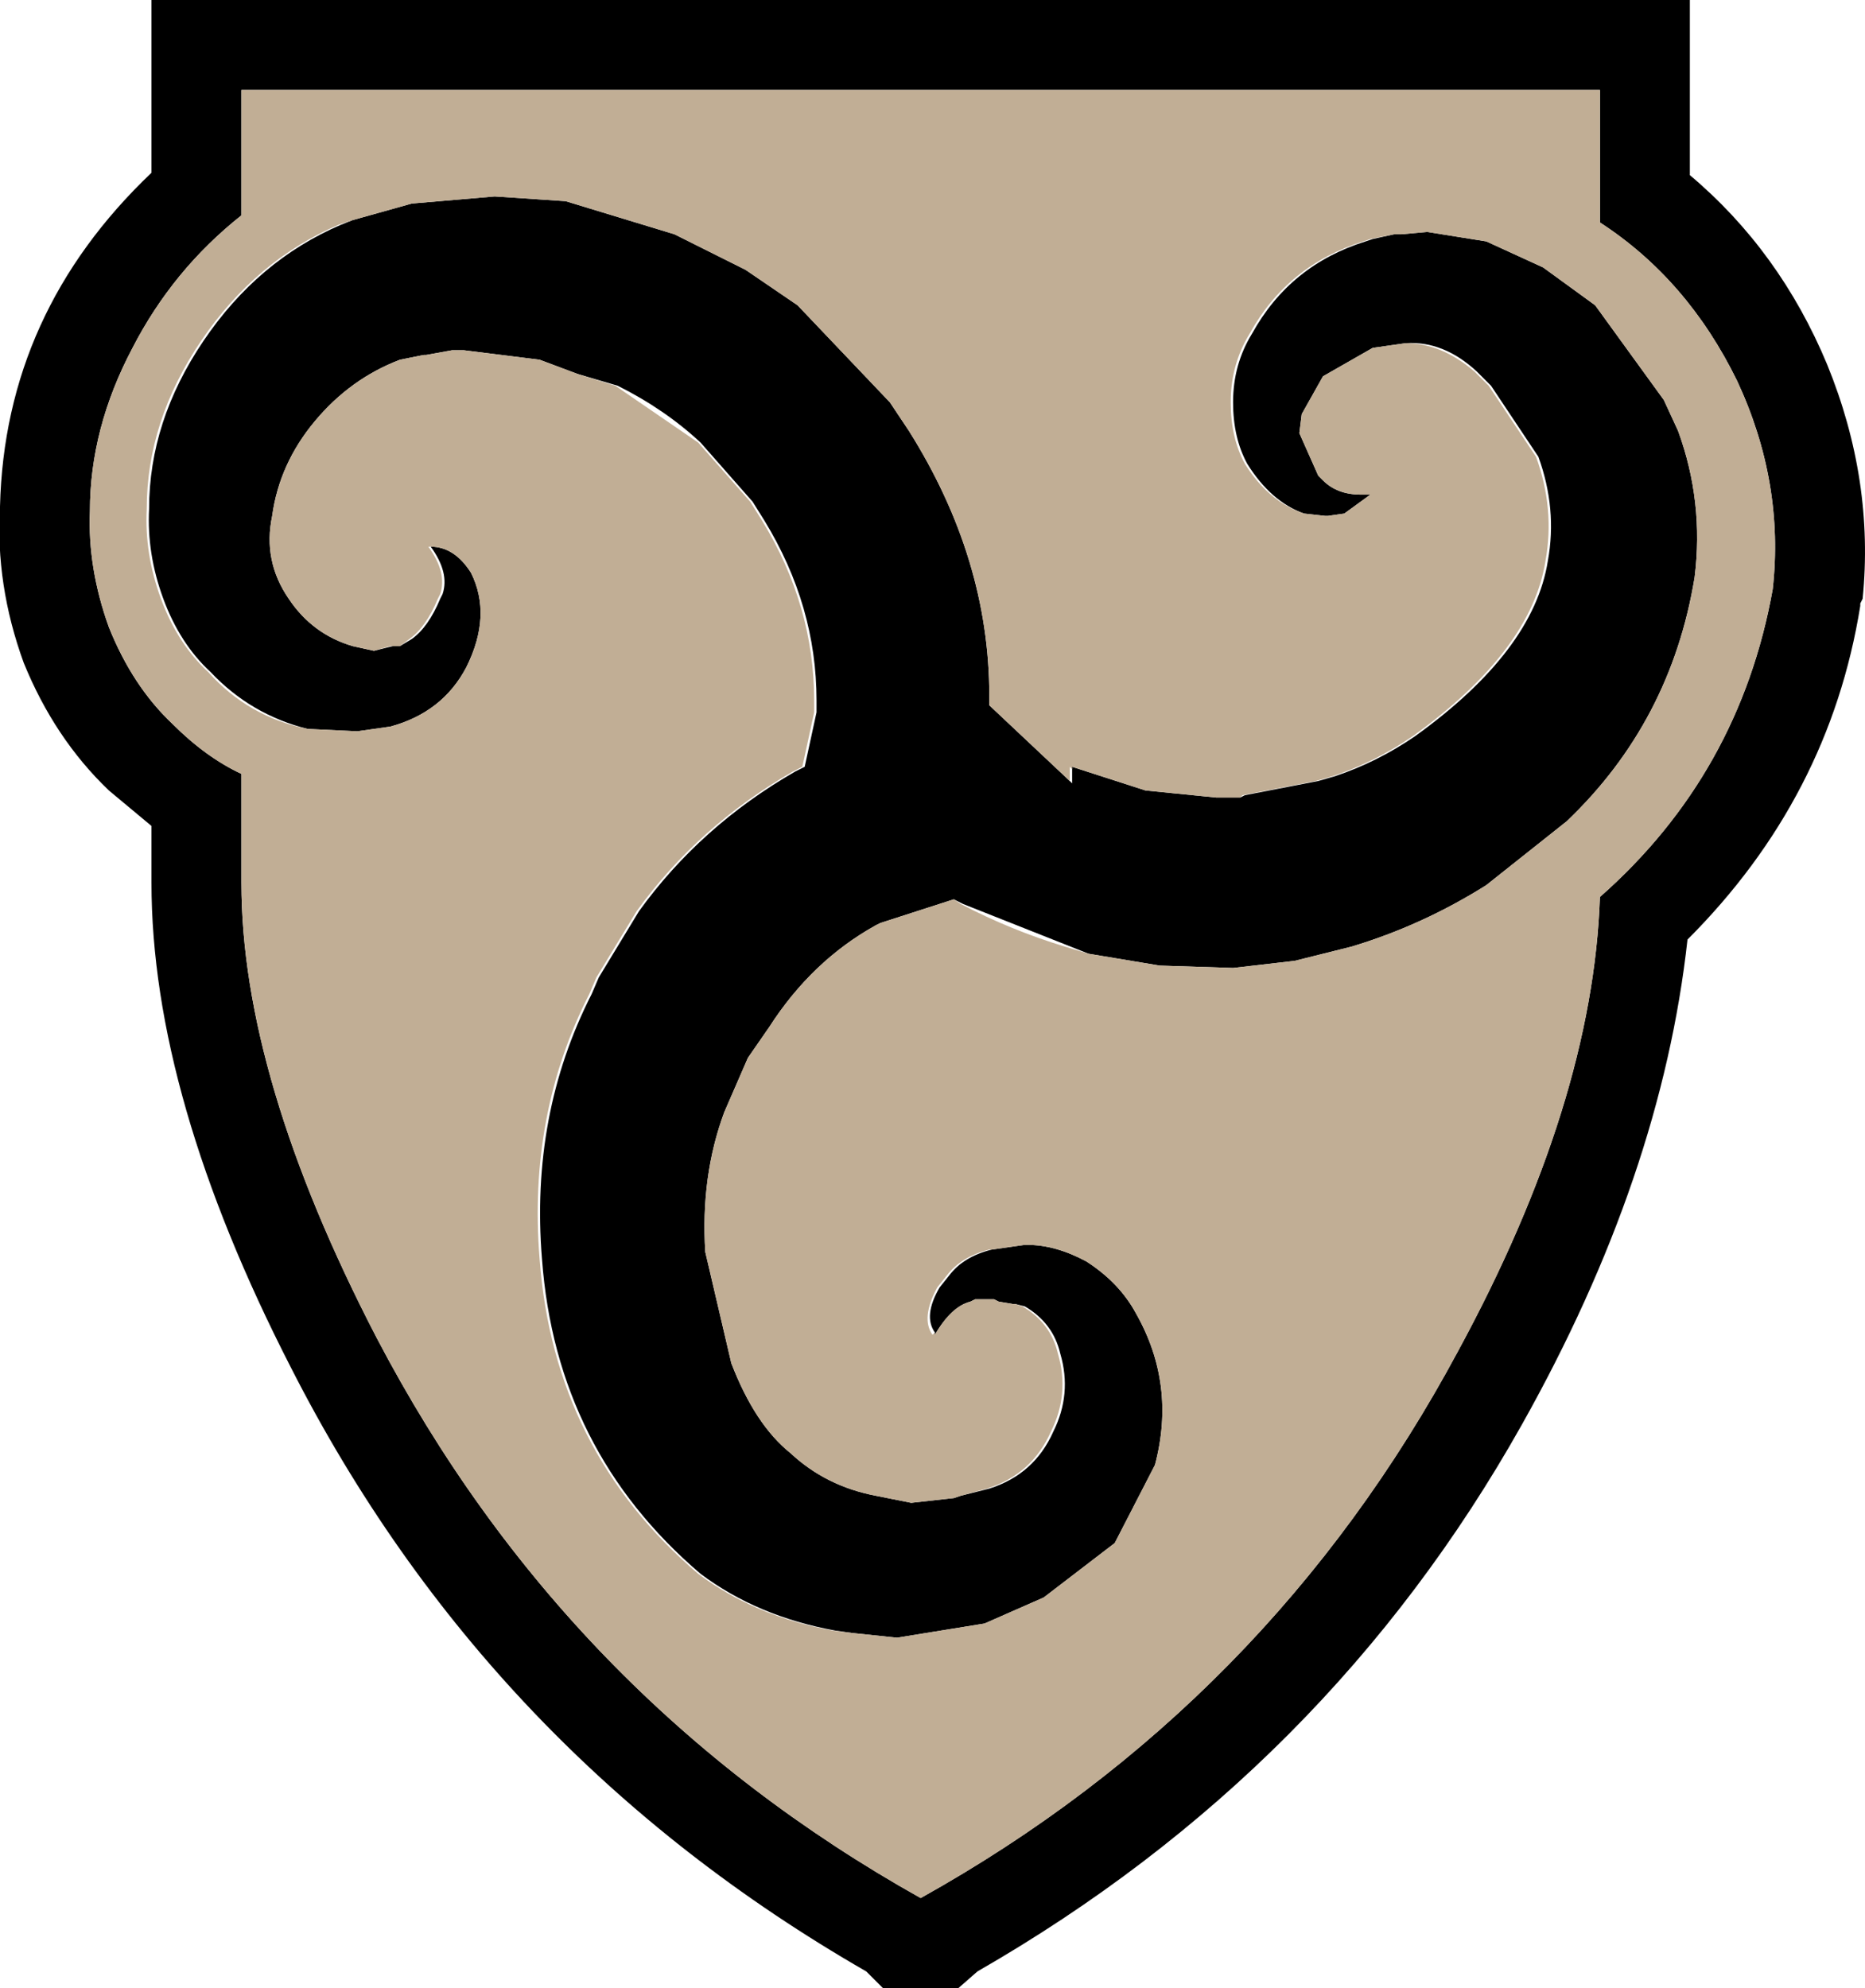 <?xml version="1.0" encoding="UTF-8" standalone="no"?>
<svg xmlns:xlink="http://www.w3.org/1999/xlink" height="42.0px" width="39.4px" xmlns="http://www.w3.org/2000/svg">
  <g transform="matrix(1.0, 0.0, 0.0, 1.0, 19.7, 21.0)">
    <path d="M9.75 -16.05 L9.9 -16.05 10.45 -16.1 11.7 -15.9 12.9 -15.35 14.0 -14.55 15.45 -12.55 15.75 -11.9 Q16.3 -10.4 16.1 -8.8 15.6 -5.75 13.4 -3.65 L11.7 -2.3 Q10.35 -1.45 8.85 -1.0 L7.65 -0.7 6.35 -0.55 4.8 -0.6 3.3 -0.85 0.65 -1.9 0.45 -2.0 -1.1 -1.5 -1.2 -1.45 Q-2.55 -0.7 -3.45 0.7 L-3.9 1.35 -4.4 2.5 Q-4.9 3.85 -4.8 5.45 L-4.25 7.8 Q-3.75 9.1 -3.0 9.7 -2.25 10.4 -1.2 10.6 L-0.45 10.75 0.45 10.65 0.6 10.6 1.2 10.45 Q2.15 10.15 2.55 9.25 2.95 8.45 2.7 7.6 2.55 6.95 1.95 6.6 L1.75 6.55 1.7 6.55 1.4 6.5 1.3 6.45 0.9 6.45 0.8 6.5 Q0.4 6.6 0.05 7.2 L0.05 7.15 Q-0.2 6.8 0.15 6.2 L0.35 5.95 Q0.65 5.55 1.25 5.4 L1.95 5.3 2.0 5.3 Q2.6 5.3 3.25 5.65 3.95 6.1 4.3 6.75 5.15 8.25 4.7 9.95 L3.85 11.6 2.35 12.75 1.1 13.3 -0.75 13.6 -1.7 13.5 -2.05 13.45 Q-3.7 13.15 -4.9 12.25 -7.95 9.65 -8.25 5.6 -8.5 2.55 -7.2 0.0 L-7.05 -0.35 -6.2 -1.75 Q-4.9 -3.55 -2.9 -4.7 L-2.7 -4.8 -2.45 -5.95 -2.45 -6.2 Q-2.45 -8.2 -3.55 -10.0 L-3.8 -10.4 -4.9 -11.65 Q-5.65 -12.35 -6.65 -12.85 L-7.5 -13.1 -8.3 -13.4 -9.9 -13.6 -10.15 -13.6 -10.7 -13.5 -10.75 -13.5 -11.25 -13.4 Q-12.3 -13.0 -13.05 -12.1 -13.8 -11.2 -13.95 -10.1 -14.15 -9.15 -13.6 -8.35 -13.1 -7.6 -12.25 -7.35 L-11.8 -7.25 -11.4 -7.35 -11.25 -7.35 -11.0 -7.5 Q-10.65 -7.75 -10.4 -8.35 L-10.35 -8.45 Q-10.2 -8.9 -10.6 -9.45 -10.1 -9.45 -9.75 -8.9 -9.3 -8.0 -9.85 -6.9 -10.35 -5.95 -11.45 -5.65 L-12.15 -5.55 -13.2 -5.6 Q-14.4 -5.9 -15.25 -6.8 -15.9 -7.4 -16.25 -8.35 -16.6 -9.3 -16.55 -10.25 -16.55 -12.1 -15.4 -13.8 -14.25 -15.5 -12.5 -16.25 L-12.25 -16.35 -11.0 -16.7 -9.25 -16.85 -7.75 -16.75 -5.45 -16.05 -3.95 -15.3 -2.85 -14.55 -0.9 -12.5 -0.5 -11.9 Q1.2 -9.2 1.2 -6.3 L1.2 -6.1 2.9 -4.5 2.95 -4.45 2.95 -4.75 2.95 -4.8 4.5 -4.3 6.0 -4.15 6.5 -4.15 6.6 -4.2 8.15 -4.5 8.5 -4.6 Q9.4 -4.9 10.2 -5.45 12.7 -7.25 13.0 -9.15 13.2 -10.25 12.8 -11.35 L11.8 -12.85 11.5 -13.15 Q10.8 -13.8 10.0 -13.75 L9.3 -13.65 8.25 -13.05 7.8 -12.25 7.75 -11.85 8.15 -10.95 8.25 -10.85 Q8.55 -10.55 9.05 -10.55 L9.25 -10.55 8.7 -10.15 8.35 -10.1 8.3 -10.1 7.85 -10.15 Q7.15 -10.4 6.65 -11.2 6.35 -11.75 6.35 -12.5 6.35 -13.3 6.75 -13.95 7.55 -15.4 9.15 -15.9 L9.3 -15.95 9.75 -16.05 M16.0 -17.3 Q17.9 -15.7 18.9 -13.3 19.9 -10.85 19.65 -8.35 L19.6 -8.25 19.6 -8.2 Q18.95 -4.15 15.95 -1.15 15.4 3.85 12.45 9.1 8.35 16.4 0.95 20.65 L0.55 21.0 -1.05 21.0 -1.4 20.65 Q-9.4 16.05 -13.55 7.9 -16.5 2.15 -16.5 -2.35 L-16.5 -3.55 -17.4 -4.3 Q-18.55 -5.4 -19.2 -7.0 -19.8 -8.65 -19.7 -10.3 -19.6 -14.4 -16.5 -17.35 L-16.5 -21.0 16.0 -21.0 16.0 -17.3 M14.1 -19.1 L-14.6 -19.1 -14.6 -16.45 Q-16.05 -15.3 -16.9 -13.65 -17.8 -11.95 -17.8 -10.2 -17.85 -9.0 -17.4 -7.75 -16.9 -6.5 -16.05 -5.7 -15.35 -5.0 -14.6 -4.65 L-14.6 -2.35 Q-14.6 1.75 -11.75 7.25 -7.75 14.9 -0.25 19.1 7.1 15.0 11.1 7.55 13.95 2.3 14.1 -2.05 17.05 -4.65 17.75 -8.55 18.0 -10.8 17.0 -12.95 15.95 -15.1 14.1 -16.3 L14.1 -19.1" fill="#000000" fill-rule="evenodd" stroke="none"/>
    <path d="M3.3 -0.85 L4.8 -0.6 6.35 -0.55 7.65 -0.7 8.85 -1.0 Q10.35 -1.45 11.7 -2.3 L13.4 -3.65 Q15.6 -5.75 16.1 -8.8 16.3 -10.4 15.75 -11.9 L15.45 -12.55 14.0 -14.55 12.9 -15.35 11.7 -15.9 10.45 -16.1 9.9 -16.05 9.75 -16.05 9.25 -15.95 9.1 -15.9 Q7.5 -15.4 6.7 -13.95 6.3 -13.3 6.3 -12.5 6.3 -11.75 6.6 -11.2 7.1 -10.4 7.85 -10.15 L8.3 -10.1 8.35 -10.1 8.7 -10.15 9.25 -10.55 9.05 -10.55 Q8.55 -10.55 8.25 -10.85 L8.15 -10.95 7.75 -11.85 7.8 -12.25 8.25 -13.05 9.3 -13.65 10.0 -13.75 Q10.75 -13.75 11.45 -13.15 L11.75 -12.85 12.75 -11.35 Q13.15 -10.25 12.95 -9.15 12.65 -7.25 10.15 -5.45 9.35 -4.9 8.45 -4.6 L8.1 -4.5 6.55 -4.2 6.5 -4.15 6.0 -4.15 4.5 -4.3 2.95 -4.8 2.95 -4.75 2.9 -4.8 2.9 -4.5 1.2 -6.1 1.2 -6.3 Q1.2 -9.2 -0.5 -11.9 L-0.9 -12.5 -2.85 -14.55 -3.95 -15.3 -5.45 -16.05 -7.75 -16.75 -9.25 -16.85 -11.0 -16.7 -12.25 -16.35 -12.55 -16.25 Q-14.3 -15.5 -15.45 -13.8 -16.6 -12.1 -16.6 -10.25 -16.65 -9.3 -16.3 -8.35 -15.95 -7.4 -15.3 -6.8 -14.45 -5.85 -13.2 -5.6 L-12.15 -5.55 -11.45 -5.65 Q-10.35 -5.95 -9.85 -6.9 -9.3 -8.0 -9.75 -8.9 -10.1 -9.45 -10.6 -9.45 L-10.65 -9.45 Q-10.25 -8.9 -10.4 -8.45 L-10.45 -8.35 Q-10.7 -7.75 -11.05 -7.5 L-11.25 -7.35 -11.4 -7.35 -11.45 -7.35 -11.8 -7.25 -12.25 -7.35 Q-13.1 -7.6 -13.6 -8.35 -14.15 -9.15 -13.95 -10.1 -13.8 -11.2 -13.05 -12.1 -12.3 -13.0 -11.25 -13.4 L-10.75 -13.5 -10.7 -13.5 -10.15 -13.6 -9.9 -13.6 -8.3 -13.4 -7.5 -13.1 -6.7 -12.85 -4.95 -11.65 -3.85 -10.4 -3.6 -10.0 Q-2.5 -8.2 -2.5 -6.2 L-2.5 -5.95 -2.75 -4.8 -2.95 -4.7 Q-4.95 -3.55 -6.25 -1.75 L-7.1 -0.35 -7.25 0.0 Q-8.55 2.55 -8.3 5.6 -8.0 9.65 -4.95 12.25 -3.75 13.15 -2.1 13.45 L-1.7 13.5 -0.75 13.6 1.1 13.3 2.35 12.75 3.85 11.6 4.7 9.95 Q5.15 8.25 4.3 6.75 3.95 6.1 3.25 5.65 2.6 5.3 2.0 5.3 L1.95 5.3 1.25 5.4 1.2 5.4 Q0.6 5.55 0.3 5.95 L0.1 6.2 Q-0.25 6.85 0.0 7.2 L0.05 7.15 0.05 7.2 Q0.4 6.6 0.8 6.5 L0.9 6.45 1.3 6.45 1.4 6.5 1.7 6.55 1.75 6.55 1.9 6.6 Q2.5 6.95 2.65 7.6 2.9 8.45 2.5 9.25 2.1 10.15 1.15 10.45 L0.6 10.6 0.45 10.65 -0.45 10.75 -1.2 10.6 Q-2.25 10.4 -3.0 9.7 -3.75 9.1 -4.25 7.8 L-4.8 5.45 Q-4.9 3.85 -4.4 2.5 L-3.9 1.35 -3.45 0.7 Q-2.55 -0.7 -1.2 -1.45 L-1.1 -1.5 0.45 -2.0 0.6 -1.9 Q1.65 -1.35 2.8 -1.0 L3.3 -0.85 M14.1 -19.1 L14.1 -16.3 Q15.95 -15.1 17.0 -12.95 18.0 -10.8 17.75 -8.55 17.05 -4.65 14.1 -2.05 13.95 2.3 11.1 7.55 7.1 15.0 -0.25 19.1 -7.75 14.9 -11.75 7.25 -14.6 1.75 -14.6 -2.35 L-14.6 -4.65 Q-15.35 -5.0 -16.05 -5.7 -16.9 -6.5 -17.4 -7.75 -17.85 -9.0 -17.8 -10.2 -17.8 -11.95 -16.9 -13.65 -16.05 -15.3 -14.6 -16.45 L-14.6 -19.1 14.1 -19.1" fill="#c1ae95" fill-rule="evenodd" stroke="none"/>
  </g>
</svg>
